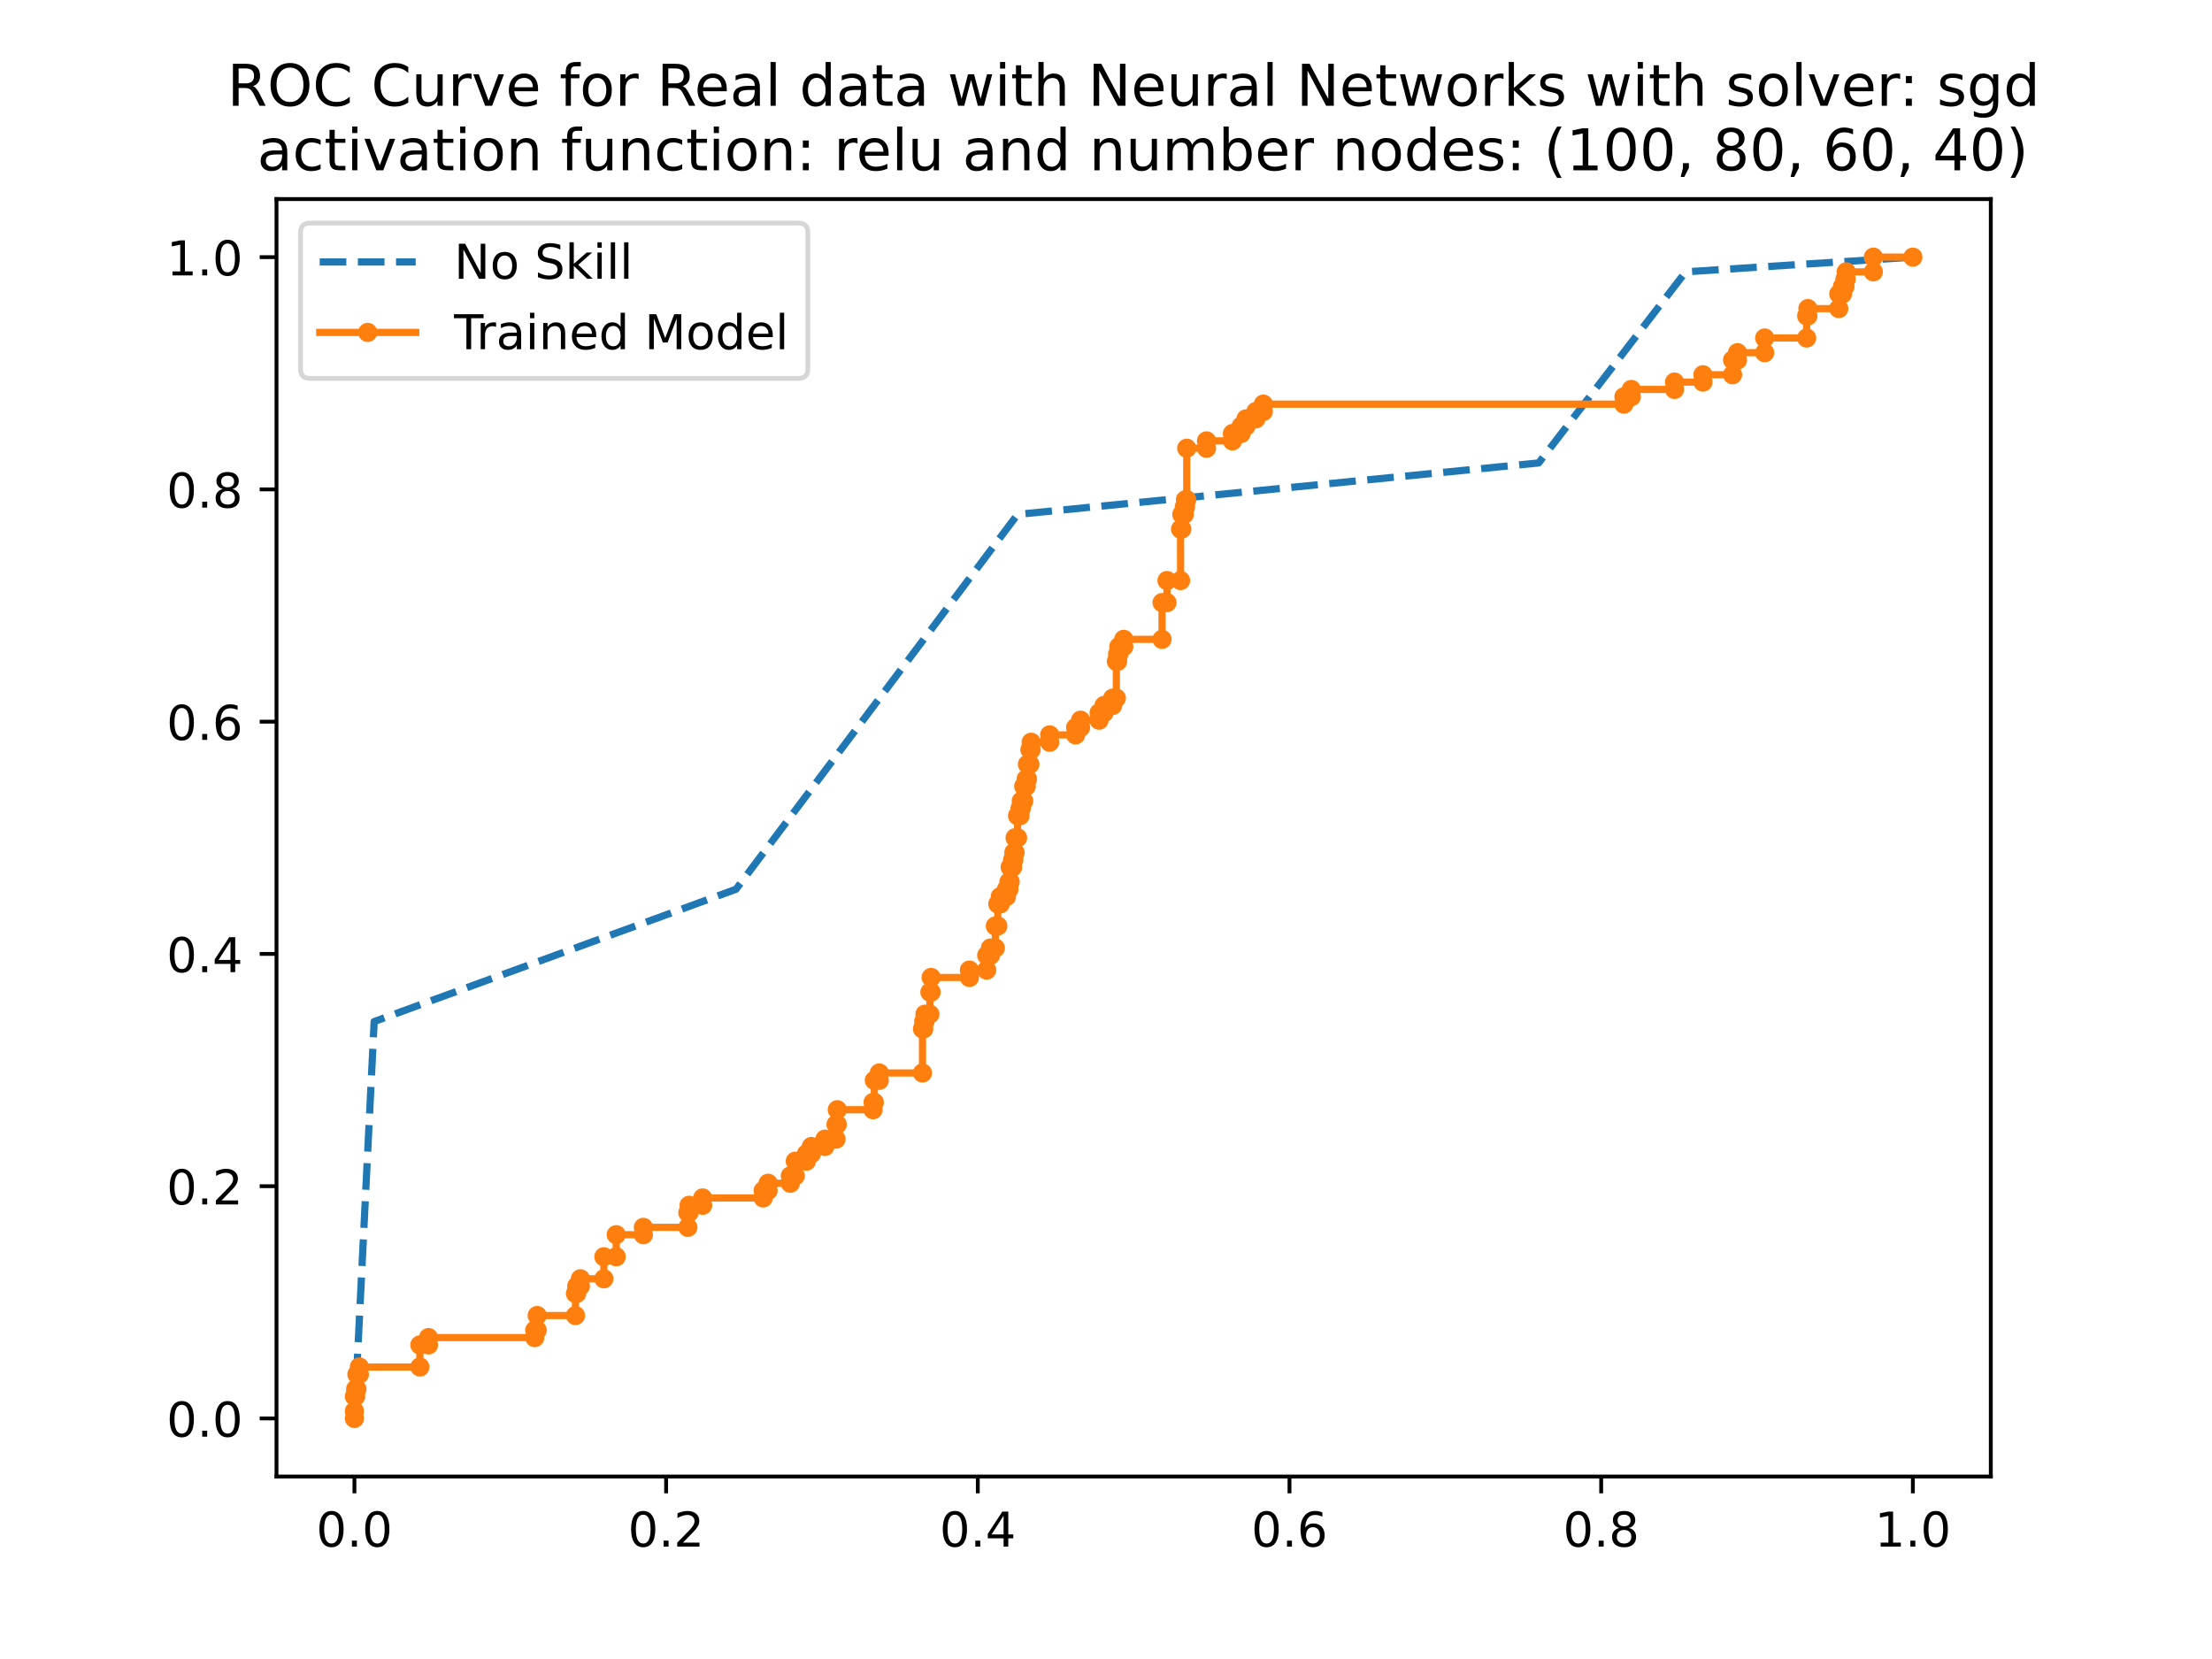 <?xml version="1.0" encoding="utf-8" standalone="no"?>
<!DOCTYPE svg PUBLIC "-//W3C//DTD SVG 1.1//EN"
  "http://www.w3.org/Graphics/SVG/1.1/DTD/svg11.dtd">
<!-- Created with matplotlib (https://matplotlib.org/) -->
<svg height="345.6pt" version="1.1" viewBox="0 0 460.8 345.6" width="460.8pt" xmlns="http://www.w3.org/2000/svg" xmlns:xlink="http://www.w3.org/1999/xlink">
 <defs>
  <style type="text/css">
*{stroke-linecap:butt;stroke-linejoin:round;}
  </style>
 </defs>
 <g id="figure_1">
  <g id="patch_1">
   <path d="M 0 345.6 
L 460.8 345.6 
L 460.8 0 
L 0 0 
z
" style="fill:#ffffff;"/>
  </g>
  <g id="axes_1">
   <g id="patch_2">
    <path d="M 57.6 307.584 
L 414.72 307.584 
L 414.72 41.472 
L 57.6 41.472 
z
" style="fill:#ffffff;"/>
   </g>
   <g id="matplotlib.axis_1">
    <g id="xtick_1">
     <g id="line2d_1">
      <defs>
       <path d="M 0 0 
L 0 3.5 
" id="mdf2c110f03" style="stroke:#000000;stroke-width:0.8;"/>
      </defs>
      <g>
       <use style="stroke:#000000;stroke-width:0.8;" x="73.833" xlink:href="#mdf2c110f03" y="307.584"/>
      </g>
     </g>
     <g id="text_1">
      <!-- 0.0 -->
      <defs>
       <path d="M 31.781 66.406 
Q 24.172 66.406 20.328 58.906 
Q 16.5 51.422 16.5 36.375 
Q 16.5 21.391 20.328 13.891 
Q 24.172 6.391 31.781 6.391 
Q 39.453 6.391 43.281 13.891 
Q 47.125 21.391 47.125 36.375 
Q 47.125 51.422 43.281 58.906 
Q 39.453 66.406 31.781 66.406 
z
M 31.781 74.219 
Q 44.047 74.219 50.516 64.516 
Q 56.984 54.828 56.984 36.375 
Q 56.984 17.969 50.516 8.266 
Q 44.047 -1.422 31.781 -1.422 
Q 19.531 -1.422 13.062 8.266 
Q 6.594 17.969 6.594 36.375 
Q 6.594 54.828 13.062 64.516 
Q 19.531 74.219 31.781 74.219 
z
" id="DejaVuSans-48"/>
       <path d="M 10.688 12.406 
L 21 12.406 
L 21 0 
L 10.688 0 
z
" id="DejaVuSans-46"/>
      </defs>
      <g transform="translate(65.881 322.182)scale(0.1 -0.1)">
       <use xlink:href="#DejaVuSans-48"/>
       <use x="63.623" xlink:href="#DejaVuSans-46"/>
       <use x="95.41" xlink:href="#DejaVuSans-48"/>
      </g>
     </g>
    </g>
    <g id="xtick_2">
     <g id="line2d_2">
      <g>
       <use style="stroke:#000000;stroke-width:0.8;" x="138.764" xlink:href="#mdf2c110f03" y="307.584"/>
      </g>
     </g>
     <g id="text_2">
      <!-- 0.2 -->
      <defs>
       <path d="M 19.188 8.297 
L 53.609 8.297 
L 53.609 0 
L 7.328 0 
L 7.328 8.297 
Q 12.938 14.109 22.625 23.891 
Q 32.328 33.688 34.812 36.531 
Q 39.547 41.844 41.422 45.531 
Q 43.312 49.219 43.312 52.781 
Q 43.312 58.594 39.234 62.25 
Q 35.156 65.922 28.609 65.922 
Q 23.969 65.922 18.812 64.312 
Q 13.672 62.703 7.812 59.422 
L 7.812 69.391 
Q 13.766 71.781 18.938 73 
Q 24.125 74.219 28.422 74.219 
Q 39.75 74.219 46.484 68.547 
Q 53.219 62.891 53.219 53.422 
Q 53.219 48.922 51.531 44.891 
Q 49.859 40.875 45.406 35.406 
Q 44.188 33.984 37.641 27.219 
Q 31.109 20.453 19.188 8.297 
z
" id="DejaVuSans-50"/>
      </defs>
      <g transform="translate(130.812 322.182)scale(0.1 -0.1)">
       <use xlink:href="#DejaVuSans-48"/>
       <use x="63.623" xlink:href="#DejaVuSans-46"/>
       <use x="95.41" xlink:href="#DejaVuSans-50"/>
      </g>
     </g>
    </g>
    <g id="xtick_3">
     <g id="line2d_3">
      <g>
       <use style="stroke:#000000;stroke-width:0.8;" x="203.695" xlink:href="#mdf2c110f03" y="307.584"/>
      </g>
     </g>
     <g id="text_3">
      <!-- 0.4 -->
      <defs>
       <path d="M 37.797 64.312 
L 12.891 25.391 
L 37.797 25.391 
z
M 35.203 72.906 
L 47.609 72.906 
L 47.609 25.391 
L 58.016 25.391 
L 58.016 17.188 
L 47.609 17.188 
L 47.609 0 
L 37.797 0 
L 37.797 17.188 
L 4.891 17.188 
L 4.891 26.703 
z
" id="DejaVuSans-52"/>
      </defs>
      <g transform="translate(195.743 322.182)scale(0.1 -0.1)">
       <use xlink:href="#DejaVuSans-48"/>
       <use x="63.623" xlink:href="#DejaVuSans-46"/>
       <use x="95.41" xlink:href="#DejaVuSans-52"/>
      </g>
     </g>
    </g>
    <g id="xtick_4">
     <g id="line2d_4">
      <g>
       <use style="stroke:#000000;stroke-width:0.8;" x="268.625" xlink:href="#mdf2c110f03" y="307.584"/>
      </g>
     </g>
     <g id="text_4">
      <!-- 0.6 -->
      <defs>
       <path d="M 33.016 40.375 
Q 26.375 40.375 22.484 35.828 
Q 18.609 31.297 18.609 23.391 
Q 18.609 15.531 22.484 10.953 
Q 26.375 6.391 33.016 6.391 
Q 39.656 6.391 43.531 10.953 
Q 47.406 15.531 47.406 23.391 
Q 47.406 31.297 43.531 35.828 
Q 39.656 40.375 33.016 40.375 
z
M 52.594 71.297 
L 52.594 62.312 
Q 48.875 64.062 45.094 64.984 
Q 41.312 65.922 37.594 65.922 
Q 27.828 65.922 22.672 59.328 
Q 17.531 52.734 16.797 39.406 
Q 19.672 43.656 24.016 45.922 
Q 28.375 48.188 33.594 48.188 
Q 44.578 48.188 50.953 41.516 
Q 57.328 34.859 57.328 23.391 
Q 57.328 12.156 50.688 5.359 
Q 44.047 -1.422 33.016 -1.422 
Q 20.359 -1.422 13.672 8.266 
Q 6.984 17.969 6.984 36.375 
Q 6.984 53.656 15.188 63.938 
Q 23.391 74.219 37.203 74.219 
Q 40.922 74.219 44.703 73.484 
Q 48.484 72.75 52.594 71.297 
z
" id="DejaVuSans-54"/>
      </defs>
      <g transform="translate(260.674 322.182)scale(0.1 -0.1)">
       <use xlink:href="#DejaVuSans-48"/>
       <use x="63.623" xlink:href="#DejaVuSans-46"/>
       <use x="95.41" xlink:href="#DejaVuSans-54"/>
      </g>
     </g>
    </g>
    <g id="xtick_5">
     <g id="line2d_5">
      <g>
       <use style="stroke:#000000;stroke-width:0.8;" x="333.556" xlink:href="#mdf2c110f03" y="307.584"/>
      </g>
     </g>
     <g id="text_5">
      <!-- 0.8 -->
      <defs>
       <path d="M 31.781 34.625 
Q 24.75 34.625 20.719 30.859 
Q 16.703 27.094 16.703 20.516 
Q 16.703 13.922 20.719 10.156 
Q 24.75 6.391 31.781 6.391 
Q 38.812 6.391 42.859 10.172 
Q 46.922 13.969 46.922 20.516 
Q 46.922 27.094 42.891 30.859 
Q 38.875 34.625 31.781 34.625 
z
M 21.922 38.812 
Q 15.578 40.375 12.031 44.719 
Q 8.5 49.078 8.5 55.328 
Q 8.5 64.062 14.719 69.141 
Q 20.953 74.219 31.781 74.219 
Q 42.672 74.219 48.875 69.141 
Q 55.078 64.062 55.078 55.328 
Q 55.078 49.078 51.531 44.719 
Q 48 40.375 41.703 38.812 
Q 48.828 37.156 52.797 32.312 
Q 56.781 27.484 56.781 20.516 
Q 56.781 9.906 50.312 4.234 
Q 43.844 -1.422 31.781 -1.422 
Q 19.734 -1.422 13.25 4.234 
Q 6.781 9.906 6.781 20.516 
Q 6.781 27.484 10.781 32.312 
Q 14.797 37.156 21.922 38.812 
z
M 18.312 54.391 
Q 18.312 48.734 21.844 45.562 
Q 25.391 42.391 31.781 42.391 
Q 38.141 42.391 41.719 45.562 
Q 45.312 48.734 45.312 54.391 
Q 45.312 60.062 41.719 63.234 
Q 38.141 66.406 31.781 66.406 
Q 25.391 66.406 21.844 63.234 
Q 18.312 60.062 18.312 54.391 
z
" id="DejaVuSans-56"/>
      </defs>
      <g transform="translate(325.605 322.182)scale(0.1 -0.1)">
       <use xlink:href="#DejaVuSans-48"/>
       <use x="63.623" xlink:href="#DejaVuSans-46"/>
       <use x="95.41" xlink:href="#DejaVuSans-56"/>
      </g>
     </g>
    </g>
    <g id="xtick_6">
     <g id="line2d_6">
      <g>
       <use style="stroke:#000000;stroke-width:0.8;" x="398.487" xlink:href="#mdf2c110f03" y="307.584"/>
      </g>
     </g>
     <g id="text_6">
      <!-- 1.0 -->
      <defs>
       <path d="M 12.406 8.297 
L 28.516 8.297 
L 28.516 63.922 
L 10.984 60.406 
L 10.984 69.391 
L 28.422 72.906 
L 38.281 72.906 
L 38.281 8.297 
L 54.391 8.297 
L 54.391 0 
L 12.406 0 
z
" id="DejaVuSans-49"/>
      </defs>
      <g transform="translate(390.536 322.182)scale(0.1 -0.1)">
       <use xlink:href="#DejaVuSans-49"/>
       <use x="63.623" xlink:href="#DejaVuSans-46"/>
       <use x="95.41" xlink:href="#DejaVuSans-48"/>
      </g>
     </g>
    </g>
   </g>
   <g id="matplotlib.axis_2">
    <g id="ytick_1">
     <g id="line2d_7">
      <defs>
       <path d="M 0 0 
L -3.5 0 
" id="mb4f57dc263" style="stroke:#000000;stroke-width:0.8;"/>
      </defs>
      <g>
       <use style="stroke:#000000;stroke-width:0.8;" x="57.6" xlink:href="#mb4f57dc263" y="295.488"/>
      </g>
     </g>
     <g id="text_7">
      <!-- 0.0 -->
      <g transform="translate(34.697 299.287)scale(0.1 -0.1)">
       <use xlink:href="#DejaVuSans-48"/>
       <use x="63.623" xlink:href="#DejaVuSans-46"/>
       <use x="95.41" xlink:href="#DejaVuSans-48"/>
      </g>
     </g>
    </g>
    <g id="ytick_2">
     <g id="line2d_8">
      <g>
       <use style="stroke:#000000;stroke-width:0.8;" x="57.6" xlink:href="#mb4f57dc263" y="247.104"/>
      </g>
     </g>
     <g id="text_8">
      <!-- 0.2 -->
      <g transform="translate(34.697 250.903)scale(0.1 -0.1)">
       <use xlink:href="#DejaVuSans-48"/>
       <use x="63.623" xlink:href="#DejaVuSans-46"/>
       <use x="95.41" xlink:href="#DejaVuSans-50"/>
      </g>
     </g>
    </g>
    <g id="ytick_3">
     <g id="line2d_9">
      <g>
       <use style="stroke:#000000;stroke-width:0.8;" x="57.6" xlink:href="#mb4f57dc263" y="198.72"/>
      </g>
     </g>
     <g id="text_9">
      <!-- 0.4 -->
      <g transform="translate(34.697 202.519)scale(0.1 -0.1)">
       <use xlink:href="#DejaVuSans-48"/>
       <use x="63.623" xlink:href="#DejaVuSans-46"/>
       <use x="95.41" xlink:href="#DejaVuSans-52"/>
      </g>
     </g>
    </g>
    <g id="ytick_4">
     <g id="line2d_10">
      <g>
       <use style="stroke:#000000;stroke-width:0.8;" x="57.6" xlink:href="#mb4f57dc263" y="150.336"/>
      </g>
     </g>
     <g id="text_10">
      <!-- 0.6 -->
      <g transform="translate(34.697 154.135)scale(0.1 -0.1)">
       <use xlink:href="#DejaVuSans-48"/>
       <use x="63.623" xlink:href="#DejaVuSans-46"/>
       <use x="95.41" xlink:href="#DejaVuSans-54"/>
      </g>
     </g>
    </g>
    <g id="ytick_5">
     <g id="line2d_11">
      <g>
       <use style="stroke:#000000;stroke-width:0.8;" x="57.6" xlink:href="#mb4f57dc263" y="101.952"/>
      </g>
     </g>
     <g id="text_11">
      <!-- 0.8 -->
      <g transform="translate(34.697 105.751)scale(0.1 -0.1)">
       <use xlink:href="#DejaVuSans-48"/>
       <use x="63.623" xlink:href="#DejaVuSans-46"/>
       <use x="95.41" xlink:href="#DejaVuSans-56"/>
      </g>
     </g>
    </g>
    <g id="ytick_6">
     <g id="line2d_12">
      <g>
       <use style="stroke:#000000;stroke-width:0.8;" x="57.6" xlink:href="#mb4f57dc263" y="53.568"/>
      </g>
     </g>
     <g id="text_12">
      <!-- 1.0 -->
      <g transform="translate(34.697 57.367)scale(0.1 -0.1)">
       <use xlink:href="#DejaVuSans-49"/>
       <use x="63.623" xlink:href="#DejaVuSans-46"/>
       <use x="95.41" xlink:href="#DejaVuSans-48"/>
      </g>
     </g>
    </g>
   </g>
   <g id="line2d_13">
    <path clip-path="url(#pa0eb77b7ee)" d="M 73.833 295.488 
L 77.949 212.806 
L 153.324 185.246 
L 211.978 107.158 
L 320.539 96.44 
L 351.153 56.63 
L 398.487 53.568 
" style="fill:none;stroke:#1f77b4;stroke-dasharray:5.55,2.4;stroke-dashoffset:0;stroke-width:1.5;"/>
   </g>
   <g id="line2d_14">
    <path clip-path="url(#pa0eb77b7ee)" d="M 73.833 295.488 
L 73.833 290.895 
L 74.09 290.895 
L 74.09 289.363 
L 74.347 289.363 
L 74.347 286.301 
L 74.862 286.301 
L 74.862 284.77 
L 87.467 284.77 
L 87.467 280.177 
L 89.268 280.177 
L 89.268 278.645 
L 111.392 278.645 
L 111.392 277.114 
L 111.906 277.114 
L 111.906 274.052 
L 119.881 274.052 
L 119.881 269.459 
L 120.138 269.459 
L 120.138 267.927 
L 120.91 267.927 
L 120.91 266.396 
L 125.798 266.396 
L 125.798 261.803 
L 128.371 261.803 
L 128.371 257.21 
L 134.03 257.21 
L 134.03 255.678 
L 143.291 255.678 
L 143.291 252.616 
L 143.549 252.616 
L 143.549 251.085 
L 146.378 251.085 
L 146.378 249.554 
L 158.984 249.554 
L 158.984 248.023 
L 160.013 248.023 
L 160.013 246.492 
L 164.643 246.492 
L 164.643 244.96 
L 165.672 244.96 
L 165.672 241.898 
L 167.988 241.898 
L 167.988 240.367 
L 169.017 240.367 
L 169.017 238.836 
L 171.847 238.836 
L 171.847 237.305 
L 174.162 237.305 
L 174.162 234.242 
L 174.419 234.242 
L 174.419 231.18 
L 181.879 231.18 
L 181.879 229.649 
L 182.137 229.649 
L 182.137 225.056 
L 183.166 225.056 
L 183.166 223.524 
L 192.17 223.524 
L 192.17 214.338 
L 192.427 214.338 
L 192.427 212.806 
L 192.684 212.806 
L 192.684 211.275 
L 193.713 211.275 
L 193.713 206.682 
L 193.97 206.682 
L 193.97 203.62 
L 201.945 203.62 
L 201.945 202.089 
L 205.547 202.089 
L 205.547 199.026 
L 206.319 199.026 
L 206.319 197.495 
L 207.348 197.495 
L 207.348 192.902 
L 207.862 192.902 
L 207.862 188.308 
L 208.377 188.308 
L 208.377 186.777 
L 209.663 186.777 
L 209.663 185.246 
L 210.177 185.246 
L 210.177 183.715 
L 210.435 183.715 
L 210.435 180.653 
L 210.949 180.653 
L 210.949 179.121 
L 211.206 179.121 
L 211.206 177.59 
L 211.464 177.59 
L 211.464 174.528 
L 211.978 174.528 
L 211.978 169.935 
L 212.493 169.935 
L 212.493 168.403 
L 212.75 168.403 
L 212.75 166.872 
L 213.264 166.872 
L 213.264 163.81 
L 213.779 163.81 
L 213.779 162.279 
L 214.036 162.279 
L 214.036 159.217 
L 214.551 159.217 
L 214.551 156.154 
L 214.808 156.154 
L 214.808 154.623 
L 218.667 154.623 
L 218.667 153.092 
L 224.069 153.092 
L 224.069 151.561 
L 225.098 151.561 
L 225.098 150.03 
L 228.957 150.03 
L 228.957 148.499 
L 229.986 148.499 
L 229.986 146.967 
L 231.787 146.967 
L 231.787 145.436 
L 232.558 145.436 
L 232.558 137.781 
L 232.816 137.781 
L 232.816 136.25 
L 233.073 136.25 
L 233.073 134.718 
L 234.102 134.718 
L 234.102 133.187 
L 242.077 133.187 
L 242.077 125.532 
L 243.106 125.532 
L 243.106 120.938 
L 245.936 120.938 
L 245.936 110.22 
L 246.193 110.22 
L 246.193 107.158 
L 246.707 107.158 
L 246.707 105.627 
L 246.965 105.627 
L 246.965 104.096 
L 247.222 104.096 
L 247.222 93.378 
L 251.338 93.378 
L 251.338 91.846 
L 256.74 91.846 
L 256.74 90.315 
L 258.541 90.315 
L 258.541 88.784 
L 259.57 88.784 
L 259.57 87.253 
L 261.628 87.253 
L 261.628 85.722 
L 263.172 85.722 
L 263.172 84.191 
L 338.29 84.191 
L 338.29 82.66 
L 339.833 82.66 
L 339.833 81.129 
L 348.837 81.129 
L 348.837 79.597 
L 354.754 79.597 
L 354.754 78.066 
L 360.928 78.066 
L 360.928 75.004 
L 361.957 75.004 
L 361.957 73.473 
L 367.617 73.473 
L 367.617 70.411 
L 376.363 70.411 
L 376.363 65.817 
L 376.621 65.817 
L 376.621 64.286 
L 383.052 64.286 
L 383.052 61.224 
L 383.824 61.224 
L 383.824 59.693 
L 384.338 59.693 
L 384.338 58.161 
L 384.596 58.161 
L 384.596 56.63 
L 390.255 56.63 
L 390.255 53.568 
L 398.487 53.568 
L 398.487 53.568 
" style="fill:none;stroke:#ff7f0e;stroke-linecap:square;stroke-width:1.5;"/>
    <defs>
     <path d="M 0 1.5 
C 0.398 1.5 0.779 1.342 1.061 1.061 
C 1.342 0.779 1.5 0.398 1.5 0 
C 1.5 -0.398 1.342 -0.779 1.061 -1.061 
C 0.779 -1.342 0.398 -1.5 0 -1.5 
C -0.398 -1.5 -0.779 -1.342 -1.061 -1.061 
C -1.342 -0.779 -1.5 -0.398 -1.5 0 
C -1.5 0.398 -1.342 0.779 -1.061 1.061 
C -0.779 1.342 -0.398 1.5 0 1.5 
z
" id="m7e5fb61369" style="stroke:#ff7f0e;"/>
    </defs>
    <g clip-path="url(#pa0eb77b7ee)">
     <use style="fill:#ff7f0e;stroke:#ff7f0e;" x="73.833" xlink:href="#m7e5fb61369" y="295.488"/>
     <use style="fill:#ff7f0e;stroke:#ff7f0e;" x="73.833" xlink:href="#m7e5fb61369" y="293.957"/>
     <use style="fill:#ff7f0e;stroke:#ff7f0e;" x="73.833" xlink:href="#m7e5fb61369" y="290.895"/>
     <use style="fill:#ff7f0e;stroke:#ff7f0e;" x="74.09" xlink:href="#m7e5fb61369" y="290.895"/>
     <use style="fill:#ff7f0e;stroke:#ff7f0e;" x="74.09" xlink:href="#m7e5fb61369" y="289.363"/>
     <use style="fill:#ff7f0e;stroke:#ff7f0e;" x="74.347" xlink:href="#m7e5fb61369" y="289.363"/>
     <use style="fill:#ff7f0e;stroke:#ff7f0e;" x="74.347" xlink:href="#m7e5fb61369" y="286.301"/>
     <use style="fill:#ff7f0e;stroke:#ff7f0e;" x="74.862" xlink:href="#m7e5fb61369" y="286.301"/>
     <use style="fill:#ff7f0e;stroke:#ff7f0e;" x="74.862" xlink:href="#m7e5fb61369" y="284.77"/>
     <use style="fill:#ff7f0e;stroke:#ff7f0e;" x="87.467" xlink:href="#m7e5fb61369" y="284.77"/>
     <use style="fill:#ff7f0e;stroke:#ff7f0e;" x="87.467" xlink:href="#m7e5fb61369" y="280.177"/>
     <use style="fill:#ff7f0e;stroke:#ff7f0e;" x="89.268" xlink:href="#m7e5fb61369" y="280.177"/>
     <use style="fill:#ff7f0e;stroke:#ff7f0e;" x="89.268" xlink:href="#m7e5fb61369" y="278.645"/>
     <use style="fill:#ff7f0e;stroke:#ff7f0e;" x="111.392" xlink:href="#m7e5fb61369" y="278.645"/>
     <use style="fill:#ff7f0e;stroke:#ff7f0e;" x="111.392" xlink:href="#m7e5fb61369" y="277.114"/>
     <use style="fill:#ff7f0e;stroke:#ff7f0e;" x="111.906" xlink:href="#m7e5fb61369" y="277.114"/>
     <use style="fill:#ff7f0e;stroke:#ff7f0e;" x="111.906" xlink:href="#m7e5fb61369" y="274.052"/>
     <use style="fill:#ff7f0e;stroke:#ff7f0e;" x="119.881" xlink:href="#m7e5fb61369" y="274.052"/>
     <use style="fill:#ff7f0e;stroke:#ff7f0e;" x="119.881" xlink:href="#m7e5fb61369" y="269.459"/>
     <use style="fill:#ff7f0e;stroke:#ff7f0e;" x="120.138" xlink:href="#m7e5fb61369" y="269.459"/>
     <use style="fill:#ff7f0e;stroke:#ff7f0e;" x="120.138" xlink:href="#m7e5fb61369" y="267.927"/>
     <use style="fill:#ff7f0e;stroke:#ff7f0e;" x="120.91" xlink:href="#m7e5fb61369" y="267.927"/>
     <use style="fill:#ff7f0e;stroke:#ff7f0e;" x="120.91" xlink:href="#m7e5fb61369" y="266.396"/>
     <use style="fill:#ff7f0e;stroke:#ff7f0e;" x="125.798" xlink:href="#m7e5fb61369" y="266.396"/>
     <use style="fill:#ff7f0e;stroke:#ff7f0e;" x="125.798" xlink:href="#m7e5fb61369" y="261.803"/>
     <use style="fill:#ff7f0e;stroke:#ff7f0e;" x="128.371" xlink:href="#m7e5fb61369" y="261.803"/>
     <use style="fill:#ff7f0e;stroke:#ff7f0e;" x="128.371" xlink:href="#m7e5fb61369" y="257.21"/>
     <use style="fill:#ff7f0e;stroke:#ff7f0e;" x="134.03" xlink:href="#m7e5fb61369" y="257.21"/>
     <use style="fill:#ff7f0e;stroke:#ff7f0e;" x="134.03" xlink:href="#m7e5fb61369" y="255.678"/>
     <use style="fill:#ff7f0e;stroke:#ff7f0e;" x="143.291" xlink:href="#m7e5fb61369" y="255.678"/>
     <use style="fill:#ff7f0e;stroke:#ff7f0e;" x="143.291" xlink:href="#m7e5fb61369" y="252.616"/>
     <use style="fill:#ff7f0e;stroke:#ff7f0e;" x="143.549" xlink:href="#m7e5fb61369" y="252.616"/>
     <use style="fill:#ff7f0e;stroke:#ff7f0e;" x="143.549" xlink:href="#m7e5fb61369" y="251.085"/>
     <use style="fill:#ff7f0e;stroke:#ff7f0e;" x="146.378" xlink:href="#m7e5fb61369" y="251.085"/>
     <use style="fill:#ff7f0e;stroke:#ff7f0e;" x="146.378" xlink:href="#m7e5fb61369" y="249.554"/>
     <use style="fill:#ff7f0e;stroke:#ff7f0e;" x="158.984" xlink:href="#m7e5fb61369" y="249.554"/>
     <use style="fill:#ff7f0e;stroke:#ff7f0e;" x="158.984" xlink:href="#m7e5fb61369" y="248.023"/>
     <use style="fill:#ff7f0e;stroke:#ff7f0e;" x="160.013" xlink:href="#m7e5fb61369" y="248.023"/>
     <use style="fill:#ff7f0e;stroke:#ff7f0e;" x="160.013" xlink:href="#m7e5fb61369" y="246.492"/>
     <use style="fill:#ff7f0e;stroke:#ff7f0e;" x="164.643" xlink:href="#m7e5fb61369" y="246.492"/>
     <use style="fill:#ff7f0e;stroke:#ff7f0e;" x="164.643" xlink:href="#m7e5fb61369" y="244.96"/>
     <use style="fill:#ff7f0e;stroke:#ff7f0e;" x="165.672" xlink:href="#m7e5fb61369" y="244.96"/>
     <use style="fill:#ff7f0e;stroke:#ff7f0e;" x="165.672" xlink:href="#m7e5fb61369" y="241.898"/>
     <use style="fill:#ff7f0e;stroke:#ff7f0e;" x="167.988" xlink:href="#m7e5fb61369" y="241.898"/>
     <use style="fill:#ff7f0e;stroke:#ff7f0e;" x="167.988" xlink:href="#m7e5fb61369" y="240.367"/>
     <use style="fill:#ff7f0e;stroke:#ff7f0e;" x="169.017" xlink:href="#m7e5fb61369" y="240.367"/>
     <use style="fill:#ff7f0e;stroke:#ff7f0e;" x="169.017" xlink:href="#m7e5fb61369" y="238.836"/>
     <use style="fill:#ff7f0e;stroke:#ff7f0e;" x="171.847" xlink:href="#m7e5fb61369" y="238.836"/>
     <use style="fill:#ff7f0e;stroke:#ff7f0e;" x="171.847" xlink:href="#m7e5fb61369" y="237.305"/>
     <use style="fill:#ff7f0e;stroke:#ff7f0e;" x="174.162" xlink:href="#m7e5fb61369" y="237.305"/>
     <use style="fill:#ff7f0e;stroke:#ff7f0e;" x="174.162" xlink:href="#m7e5fb61369" y="234.242"/>
     <use style="fill:#ff7f0e;stroke:#ff7f0e;" x="174.419" xlink:href="#m7e5fb61369" y="234.242"/>
     <use style="fill:#ff7f0e;stroke:#ff7f0e;" x="174.419" xlink:href="#m7e5fb61369" y="231.18"/>
     <use style="fill:#ff7f0e;stroke:#ff7f0e;" x="181.879" xlink:href="#m7e5fb61369" y="231.18"/>
     <use style="fill:#ff7f0e;stroke:#ff7f0e;" x="181.879" xlink:href="#m7e5fb61369" y="229.649"/>
     <use style="fill:#ff7f0e;stroke:#ff7f0e;" x="182.137" xlink:href="#m7e5fb61369" y="229.649"/>
     <use style="fill:#ff7f0e;stroke:#ff7f0e;" x="182.137" xlink:href="#m7e5fb61369" y="225.056"/>
     <use style="fill:#ff7f0e;stroke:#ff7f0e;" x="183.166" xlink:href="#m7e5fb61369" y="225.056"/>
     <use style="fill:#ff7f0e;stroke:#ff7f0e;" x="183.166" xlink:href="#m7e5fb61369" y="223.524"/>
     <use style="fill:#ff7f0e;stroke:#ff7f0e;" x="192.17" xlink:href="#m7e5fb61369" y="223.524"/>
     <use style="fill:#ff7f0e;stroke:#ff7f0e;" x="192.17" xlink:href="#m7e5fb61369" y="214.338"/>
     <use style="fill:#ff7f0e;stroke:#ff7f0e;" x="192.427" xlink:href="#m7e5fb61369" y="214.338"/>
     <use style="fill:#ff7f0e;stroke:#ff7f0e;" x="192.427" xlink:href="#m7e5fb61369" y="212.806"/>
     <use style="fill:#ff7f0e;stroke:#ff7f0e;" x="192.684" xlink:href="#m7e5fb61369" y="212.806"/>
     <use style="fill:#ff7f0e;stroke:#ff7f0e;" x="192.684" xlink:href="#m7e5fb61369" y="211.275"/>
     <use style="fill:#ff7f0e;stroke:#ff7f0e;" x="193.713" xlink:href="#m7e5fb61369" y="211.275"/>
     <use style="fill:#ff7f0e;stroke:#ff7f0e;" x="193.713" xlink:href="#m7e5fb61369" y="206.682"/>
     <use style="fill:#ff7f0e;stroke:#ff7f0e;" x="193.97" xlink:href="#m7e5fb61369" y="206.682"/>
     <use style="fill:#ff7f0e;stroke:#ff7f0e;" x="193.97" xlink:href="#m7e5fb61369" y="203.62"/>
     <use style="fill:#ff7f0e;stroke:#ff7f0e;" x="201.945" xlink:href="#m7e5fb61369" y="203.62"/>
     <use style="fill:#ff7f0e;stroke:#ff7f0e;" x="201.945" xlink:href="#m7e5fb61369" y="202.089"/>
     <use style="fill:#ff7f0e;stroke:#ff7f0e;" x="205.547" xlink:href="#m7e5fb61369" y="202.089"/>
     <use style="fill:#ff7f0e;stroke:#ff7f0e;" x="205.547" xlink:href="#m7e5fb61369" y="199.026"/>
     <use style="fill:#ff7f0e;stroke:#ff7f0e;" x="206.319" xlink:href="#m7e5fb61369" y="199.026"/>
     <use style="fill:#ff7f0e;stroke:#ff7f0e;" x="206.319" xlink:href="#m7e5fb61369" y="197.495"/>
     <use style="fill:#ff7f0e;stroke:#ff7f0e;" x="207.348" xlink:href="#m7e5fb61369" y="197.495"/>
     <use style="fill:#ff7f0e;stroke:#ff7f0e;" x="207.348" xlink:href="#m7e5fb61369" y="192.902"/>
     <use style="fill:#ff7f0e;stroke:#ff7f0e;" x="207.862" xlink:href="#m7e5fb61369" y="192.902"/>
     <use style="fill:#ff7f0e;stroke:#ff7f0e;" x="207.862" xlink:href="#m7e5fb61369" y="188.308"/>
     <use style="fill:#ff7f0e;stroke:#ff7f0e;" x="208.377" xlink:href="#m7e5fb61369" y="188.308"/>
     <use style="fill:#ff7f0e;stroke:#ff7f0e;" x="208.377" xlink:href="#m7e5fb61369" y="186.777"/>
     <use style="fill:#ff7f0e;stroke:#ff7f0e;" x="209.663" xlink:href="#m7e5fb61369" y="186.777"/>
     <use style="fill:#ff7f0e;stroke:#ff7f0e;" x="209.663" xlink:href="#m7e5fb61369" y="185.246"/>
     <use style="fill:#ff7f0e;stroke:#ff7f0e;" x="210.177" xlink:href="#m7e5fb61369" y="185.246"/>
     <use style="fill:#ff7f0e;stroke:#ff7f0e;" x="210.177" xlink:href="#m7e5fb61369" y="183.715"/>
     <use style="fill:#ff7f0e;stroke:#ff7f0e;" x="210.435" xlink:href="#m7e5fb61369" y="183.715"/>
     <use style="fill:#ff7f0e;stroke:#ff7f0e;" x="210.435" xlink:href="#m7e5fb61369" y="180.653"/>
     <use style="fill:#ff7f0e;stroke:#ff7f0e;" x="210.949" xlink:href="#m7e5fb61369" y="180.653"/>
     <use style="fill:#ff7f0e;stroke:#ff7f0e;" x="210.949" xlink:href="#m7e5fb61369" y="179.121"/>
     <use style="fill:#ff7f0e;stroke:#ff7f0e;" x="211.206" xlink:href="#m7e5fb61369" y="179.121"/>
     <use style="fill:#ff7f0e;stroke:#ff7f0e;" x="211.206" xlink:href="#m7e5fb61369" y="177.59"/>
     <use style="fill:#ff7f0e;stroke:#ff7f0e;" x="211.464" xlink:href="#m7e5fb61369" y="177.59"/>
     <use style="fill:#ff7f0e;stroke:#ff7f0e;" x="211.464" xlink:href="#m7e5fb61369" y="174.528"/>
     <use style="fill:#ff7f0e;stroke:#ff7f0e;" x="211.978" xlink:href="#m7e5fb61369" y="174.528"/>
     <use style="fill:#ff7f0e;stroke:#ff7f0e;" x="211.978" xlink:href="#m7e5fb61369" y="169.935"/>
     <use style="fill:#ff7f0e;stroke:#ff7f0e;" x="212.493" xlink:href="#m7e5fb61369" y="169.935"/>
     <use style="fill:#ff7f0e;stroke:#ff7f0e;" x="212.493" xlink:href="#m7e5fb61369" y="168.403"/>
     <use style="fill:#ff7f0e;stroke:#ff7f0e;" x="212.75" xlink:href="#m7e5fb61369" y="168.403"/>
     <use style="fill:#ff7f0e;stroke:#ff7f0e;" x="212.75" xlink:href="#m7e5fb61369" y="166.872"/>
     <use style="fill:#ff7f0e;stroke:#ff7f0e;" x="213.264" xlink:href="#m7e5fb61369" y="166.872"/>
     <use style="fill:#ff7f0e;stroke:#ff7f0e;" x="213.264" xlink:href="#m7e5fb61369" y="163.81"/>
     <use style="fill:#ff7f0e;stroke:#ff7f0e;" x="213.779" xlink:href="#m7e5fb61369" y="163.81"/>
     <use style="fill:#ff7f0e;stroke:#ff7f0e;" x="213.779" xlink:href="#m7e5fb61369" y="162.279"/>
     <use style="fill:#ff7f0e;stroke:#ff7f0e;" x="214.036" xlink:href="#m7e5fb61369" y="162.279"/>
     <use style="fill:#ff7f0e;stroke:#ff7f0e;" x="214.036" xlink:href="#m7e5fb61369" y="159.217"/>
     <use style="fill:#ff7f0e;stroke:#ff7f0e;" x="214.551" xlink:href="#m7e5fb61369" y="159.217"/>
     <use style="fill:#ff7f0e;stroke:#ff7f0e;" x="214.551" xlink:href="#m7e5fb61369" y="156.154"/>
     <use style="fill:#ff7f0e;stroke:#ff7f0e;" x="214.808" xlink:href="#m7e5fb61369" y="156.154"/>
     <use style="fill:#ff7f0e;stroke:#ff7f0e;" x="214.808" xlink:href="#m7e5fb61369" y="154.623"/>
     <use style="fill:#ff7f0e;stroke:#ff7f0e;" x="218.667" xlink:href="#m7e5fb61369" y="154.623"/>
     <use style="fill:#ff7f0e;stroke:#ff7f0e;" x="218.667" xlink:href="#m7e5fb61369" y="153.092"/>
     <use style="fill:#ff7f0e;stroke:#ff7f0e;" x="224.069" xlink:href="#m7e5fb61369" y="153.092"/>
     <use style="fill:#ff7f0e;stroke:#ff7f0e;" x="224.069" xlink:href="#m7e5fb61369" y="151.561"/>
     <use style="fill:#ff7f0e;stroke:#ff7f0e;" x="225.098" xlink:href="#m7e5fb61369" y="151.561"/>
     <use style="fill:#ff7f0e;stroke:#ff7f0e;" x="225.098" xlink:href="#m7e5fb61369" y="150.03"/>
     <use style="fill:#ff7f0e;stroke:#ff7f0e;" x="228.957" xlink:href="#m7e5fb61369" y="150.03"/>
     <use style="fill:#ff7f0e;stroke:#ff7f0e;" x="228.957" xlink:href="#m7e5fb61369" y="148.499"/>
     <use style="fill:#ff7f0e;stroke:#ff7f0e;" x="229.986" xlink:href="#m7e5fb61369" y="148.499"/>
     <use style="fill:#ff7f0e;stroke:#ff7f0e;" x="229.986" xlink:href="#m7e5fb61369" y="146.967"/>
     <use style="fill:#ff7f0e;stroke:#ff7f0e;" x="231.787" xlink:href="#m7e5fb61369" y="146.967"/>
     <use style="fill:#ff7f0e;stroke:#ff7f0e;" x="231.787" xlink:href="#m7e5fb61369" y="145.436"/>
     <use style="fill:#ff7f0e;stroke:#ff7f0e;" x="232.558" xlink:href="#m7e5fb61369" y="145.436"/>
     <use style="fill:#ff7f0e;stroke:#ff7f0e;" x="232.558" xlink:href="#m7e5fb61369" y="137.781"/>
     <use style="fill:#ff7f0e;stroke:#ff7f0e;" x="232.816" xlink:href="#m7e5fb61369" y="137.781"/>
     <use style="fill:#ff7f0e;stroke:#ff7f0e;" x="232.816" xlink:href="#m7e5fb61369" y="136.25"/>
     <use style="fill:#ff7f0e;stroke:#ff7f0e;" x="233.073" xlink:href="#m7e5fb61369" y="136.25"/>
     <use style="fill:#ff7f0e;stroke:#ff7f0e;" x="233.073" xlink:href="#m7e5fb61369" y="134.718"/>
     <use style="fill:#ff7f0e;stroke:#ff7f0e;" x="234.102" xlink:href="#m7e5fb61369" y="134.718"/>
     <use style="fill:#ff7f0e;stroke:#ff7f0e;" x="234.102" xlink:href="#m7e5fb61369" y="133.187"/>
     <use style="fill:#ff7f0e;stroke:#ff7f0e;" x="242.077" xlink:href="#m7e5fb61369" y="133.187"/>
     <use style="fill:#ff7f0e;stroke:#ff7f0e;" x="242.077" xlink:href="#m7e5fb61369" y="125.532"/>
     <use style="fill:#ff7f0e;stroke:#ff7f0e;" x="243.106" xlink:href="#m7e5fb61369" y="125.532"/>
     <use style="fill:#ff7f0e;stroke:#ff7f0e;" x="243.106" xlink:href="#m7e5fb61369" y="120.938"/>
     <use style="fill:#ff7f0e;stroke:#ff7f0e;" x="245.936" xlink:href="#m7e5fb61369" y="120.938"/>
     <use style="fill:#ff7f0e;stroke:#ff7f0e;" x="245.936" xlink:href="#m7e5fb61369" y="110.22"/>
     <use style="fill:#ff7f0e;stroke:#ff7f0e;" x="246.193" xlink:href="#m7e5fb61369" y="110.22"/>
     <use style="fill:#ff7f0e;stroke:#ff7f0e;" x="246.193" xlink:href="#m7e5fb61369" y="107.158"/>
     <use style="fill:#ff7f0e;stroke:#ff7f0e;" x="246.707" xlink:href="#m7e5fb61369" y="107.158"/>
     <use style="fill:#ff7f0e;stroke:#ff7f0e;" x="246.707" xlink:href="#m7e5fb61369" y="105.627"/>
     <use style="fill:#ff7f0e;stroke:#ff7f0e;" x="246.965" xlink:href="#m7e5fb61369" y="105.627"/>
     <use style="fill:#ff7f0e;stroke:#ff7f0e;" x="246.965" xlink:href="#m7e5fb61369" y="104.096"/>
     <use style="fill:#ff7f0e;stroke:#ff7f0e;" x="247.222" xlink:href="#m7e5fb61369" y="104.096"/>
     <use style="fill:#ff7f0e;stroke:#ff7f0e;" x="247.222" xlink:href="#m7e5fb61369" y="93.378"/>
     <use style="fill:#ff7f0e;stroke:#ff7f0e;" x="251.338" xlink:href="#m7e5fb61369" y="93.378"/>
     <use style="fill:#ff7f0e;stroke:#ff7f0e;" x="251.338" xlink:href="#m7e5fb61369" y="91.846"/>
     <use style="fill:#ff7f0e;stroke:#ff7f0e;" x="256.74" xlink:href="#m7e5fb61369" y="91.846"/>
     <use style="fill:#ff7f0e;stroke:#ff7f0e;" x="256.74" xlink:href="#m7e5fb61369" y="90.315"/>
     <use style="fill:#ff7f0e;stroke:#ff7f0e;" x="258.541" xlink:href="#m7e5fb61369" y="90.315"/>
     <use style="fill:#ff7f0e;stroke:#ff7f0e;" x="258.541" xlink:href="#m7e5fb61369" y="88.784"/>
     <use style="fill:#ff7f0e;stroke:#ff7f0e;" x="259.57" xlink:href="#m7e5fb61369" y="88.784"/>
     <use style="fill:#ff7f0e;stroke:#ff7f0e;" x="259.57" xlink:href="#m7e5fb61369" y="87.253"/>
     <use style="fill:#ff7f0e;stroke:#ff7f0e;" x="261.628" xlink:href="#m7e5fb61369" y="87.253"/>
     <use style="fill:#ff7f0e;stroke:#ff7f0e;" x="261.628" xlink:href="#m7e5fb61369" y="85.722"/>
     <use style="fill:#ff7f0e;stroke:#ff7f0e;" x="263.172" xlink:href="#m7e5fb61369" y="85.722"/>
     <use style="fill:#ff7f0e;stroke:#ff7f0e;" x="263.172" xlink:href="#m7e5fb61369" y="84.191"/>
     <use style="fill:#ff7f0e;stroke:#ff7f0e;" x="338.29" xlink:href="#m7e5fb61369" y="84.191"/>
     <use style="fill:#ff7f0e;stroke:#ff7f0e;" x="338.29" xlink:href="#m7e5fb61369" y="82.66"/>
     <use style="fill:#ff7f0e;stroke:#ff7f0e;" x="339.833" xlink:href="#m7e5fb61369" y="82.66"/>
     <use style="fill:#ff7f0e;stroke:#ff7f0e;" x="339.833" xlink:href="#m7e5fb61369" y="81.129"/>
     <use style="fill:#ff7f0e;stroke:#ff7f0e;" x="348.837" xlink:href="#m7e5fb61369" y="81.129"/>
     <use style="fill:#ff7f0e;stroke:#ff7f0e;" x="348.837" xlink:href="#m7e5fb61369" y="79.597"/>
     <use style="fill:#ff7f0e;stroke:#ff7f0e;" x="354.754" xlink:href="#m7e5fb61369" y="79.597"/>
     <use style="fill:#ff7f0e;stroke:#ff7f0e;" x="354.754" xlink:href="#m7e5fb61369" y="78.066"/>
     <use style="fill:#ff7f0e;stroke:#ff7f0e;" x="360.928" xlink:href="#m7e5fb61369" y="78.066"/>
     <use style="fill:#ff7f0e;stroke:#ff7f0e;" x="360.928" xlink:href="#m7e5fb61369" y="75.004"/>
     <use style="fill:#ff7f0e;stroke:#ff7f0e;" x="361.957" xlink:href="#m7e5fb61369" y="75.004"/>
     <use style="fill:#ff7f0e;stroke:#ff7f0e;" x="361.957" xlink:href="#m7e5fb61369" y="73.473"/>
     <use style="fill:#ff7f0e;stroke:#ff7f0e;" x="367.617" xlink:href="#m7e5fb61369" y="73.473"/>
     <use style="fill:#ff7f0e;stroke:#ff7f0e;" x="367.617" xlink:href="#m7e5fb61369" y="70.411"/>
     <use style="fill:#ff7f0e;stroke:#ff7f0e;" x="376.363" xlink:href="#m7e5fb61369" y="70.411"/>
     <use style="fill:#ff7f0e;stroke:#ff7f0e;" x="376.363" xlink:href="#m7e5fb61369" y="65.817"/>
     <use style="fill:#ff7f0e;stroke:#ff7f0e;" x="376.621" xlink:href="#m7e5fb61369" y="65.817"/>
     <use style="fill:#ff7f0e;stroke:#ff7f0e;" x="376.621" xlink:href="#m7e5fb61369" y="64.286"/>
     <use style="fill:#ff7f0e;stroke:#ff7f0e;" x="383.052" xlink:href="#m7e5fb61369" y="64.286"/>
     <use style="fill:#ff7f0e;stroke:#ff7f0e;" x="383.052" xlink:href="#m7e5fb61369" y="61.224"/>
     <use style="fill:#ff7f0e;stroke:#ff7f0e;" x="383.824" xlink:href="#m7e5fb61369" y="61.224"/>
     <use style="fill:#ff7f0e;stroke:#ff7f0e;" x="383.824" xlink:href="#m7e5fb61369" y="59.693"/>
     <use style="fill:#ff7f0e;stroke:#ff7f0e;" x="384.338" xlink:href="#m7e5fb61369" y="59.693"/>
     <use style="fill:#ff7f0e;stroke:#ff7f0e;" x="384.338" xlink:href="#m7e5fb61369" y="58.161"/>
     <use style="fill:#ff7f0e;stroke:#ff7f0e;" x="384.596" xlink:href="#m7e5fb61369" y="58.161"/>
     <use style="fill:#ff7f0e;stroke:#ff7f0e;" x="384.596" xlink:href="#m7e5fb61369" y="56.63"/>
     <use style="fill:#ff7f0e;stroke:#ff7f0e;" x="390.255" xlink:href="#m7e5fb61369" y="56.63"/>
     <use style="fill:#ff7f0e;stroke:#ff7f0e;" x="390.255" xlink:href="#m7e5fb61369" y="53.568"/>
     <use style="fill:#ff7f0e;stroke:#ff7f0e;" x="398.487" xlink:href="#m7e5fb61369" y="53.568"/>
    </g>
   </g>
   <g id="patch_3">
    <path d="M 57.6 307.584 
L 57.6 41.472 
" style="fill:none;stroke:#000000;stroke-linecap:square;stroke-linejoin:miter;stroke-width:0.8;"/>
   </g>
   <g id="patch_4">
    <path d="M 414.72 307.584 
L 414.72 41.472 
" style="fill:none;stroke:#000000;stroke-linecap:square;stroke-linejoin:miter;stroke-width:0.8;"/>
   </g>
   <g id="patch_5">
    <path d="M 57.6 307.584 
L 414.72 307.584 
" style="fill:none;stroke:#000000;stroke-linecap:square;stroke-linejoin:miter;stroke-width:0.8;"/>
   </g>
   <g id="patch_6">
    <path d="M 57.6 41.472 
L 414.72 41.472 
" style="fill:none;stroke:#000000;stroke-linecap:square;stroke-linejoin:miter;stroke-width:0.8;"/>
   </g>
   <g id="text_13">
    <!-- ROC Curve for Real data with Neural Networks with solver: sgd -->
    <defs>
     <path d="M 44.391 34.188 
Q 47.562 33.109 50.562 29.594 
Q 53.562 26.078 56.594 19.922 
L 66.609 0 
L 56 0 
L 46.688 18.703 
Q 43.062 26.031 39.672 28.422 
Q 36.281 30.812 30.422 30.812 
L 19.672 30.812 
L 19.672 0 
L 9.812 0 
L 9.812 72.906 
L 32.078 72.906 
Q 44.578 72.906 50.734 67.672 
Q 56.891 62.453 56.891 51.906 
Q 56.891 45.016 53.688 40.469 
Q 50.484 35.938 44.391 34.188 
z
M 19.672 64.797 
L 19.672 38.922 
L 32.078 38.922 
Q 39.203 38.922 42.844 42.219 
Q 46.484 45.516 46.484 51.906 
Q 46.484 58.297 42.844 61.547 
Q 39.203 64.797 32.078 64.797 
z
" id="DejaVuSans-82"/>
     <path d="M 39.406 66.219 
Q 28.656 66.219 22.328 58.203 
Q 16.016 50.203 16.016 36.375 
Q 16.016 22.609 22.328 14.594 
Q 28.656 6.594 39.406 6.594 
Q 50.141 6.594 56.422 14.594 
Q 62.703 22.609 62.703 36.375 
Q 62.703 50.203 56.422 58.203 
Q 50.141 66.219 39.406 66.219 
z
M 39.406 74.219 
Q 54.734 74.219 63.906 63.938 
Q 73.094 53.656 73.094 36.375 
Q 73.094 19.141 63.906 8.859 
Q 54.734 -1.422 39.406 -1.422 
Q 24.031 -1.422 14.812 8.828 
Q 5.609 19.094 5.609 36.375 
Q 5.609 53.656 14.812 63.938 
Q 24.031 74.219 39.406 74.219 
z
" id="DejaVuSans-79"/>
     <path d="M 64.406 67.281 
L 64.406 56.891 
Q 59.422 61.531 53.781 63.812 
Q 48.141 66.109 41.797 66.109 
Q 29.297 66.109 22.656 58.469 
Q 16.016 50.828 16.016 36.375 
Q 16.016 21.969 22.656 14.328 
Q 29.297 6.688 41.797 6.688 
Q 48.141 6.688 53.781 8.984 
Q 59.422 11.281 64.406 15.922 
L 64.406 5.609 
Q 59.234 2.094 53.438 0.328 
Q 47.656 -1.422 41.219 -1.422 
Q 24.656 -1.422 15.125 8.703 
Q 5.609 18.844 5.609 36.375 
Q 5.609 53.953 15.125 64.078 
Q 24.656 74.219 41.219 74.219 
Q 47.75 74.219 53.531 72.484 
Q 59.328 70.75 64.406 67.281 
z
" id="DejaVuSans-67"/>
     <path id="DejaVuSans-32"/>
     <path d="M 8.5 21.578 
L 8.5 54.688 
L 17.484 54.688 
L 17.484 21.922 
Q 17.484 14.156 20.5 10.266 
Q 23.531 6.391 29.594 6.391 
Q 36.859 6.391 41.078 11.031 
Q 45.312 15.672 45.312 23.688 
L 45.312 54.688 
L 54.297 54.688 
L 54.297 0 
L 45.312 0 
L 45.312 8.406 
Q 42.047 3.422 37.719 1 
Q 33.406 -1.422 27.688 -1.422 
Q 18.266 -1.422 13.375 4.438 
Q 8.5 10.297 8.5 21.578 
z
M 31.109 56 
z
" id="DejaVuSans-117"/>
     <path d="M 41.109 46.297 
Q 39.594 47.172 37.812 47.578 
Q 36.031 48 33.891 48 
Q 26.266 48 22.188 43.047 
Q 18.109 38.094 18.109 28.812 
L 18.109 0 
L 9.078 0 
L 9.078 54.688 
L 18.109 54.688 
L 18.109 46.188 
Q 20.953 51.172 25.484 53.578 
Q 30.031 56 36.531 56 
Q 37.453 56 38.578 55.875 
Q 39.703 55.766 41.062 55.516 
z
" id="DejaVuSans-114"/>
     <path d="M 2.984 54.688 
L 12.5 54.688 
L 29.594 8.797 
L 46.688 54.688 
L 56.203 54.688 
L 35.688 0 
L 23.484 0 
z
" id="DejaVuSans-118"/>
     <path d="M 56.203 29.594 
L 56.203 25.203 
L 14.891 25.203 
Q 15.484 15.922 20.484 11.062 
Q 25.484 6.203 34.422 6.203 
Q 39.594 6.203 44.453 7.469 
Q 49.312 8.734 54.109 11.281 
L 54.109 2.781 
Q 49.266 0.734 44.188 -0.344 
Q 39.109 -1.422 33.891 -1.422 
Q 20.797 -1.422 13.156 6.188 
Q 5.516 13.812 5.516 26.812 
Q 5.516 40.234 12.766 48.109 
Q 20.016 56 32.328 56 
Q 43.359 56 49.781 48.891 
Q 56.203 41.797 56.203 29.594 
z
M 47.219 32.234 
Q 47.125 39.594 43.094 43.984 
Q 39.062 48.391 32.422 48.391 
Q 24.906 48.391 20.391 44.141 
Q 15.875 39.891 15.188 32.172 
z
" id="DejaVuSans-101"/>
     <path d="M 37.109 75.984 
L 37.109 68.5 
L 28.516 68.5 
Q 23.688 68.5 21.797 66.547 
Q 19.922 64.594 19.922 59.516 
L 19.922 54.688 
L 34.719 54.688 
L 34.719 47.703 
L 19.922 47.703 
L 19.922 0 
L 10.891 0 
L 10.891 47.703 
L 2.297 47.703 
L 2.297 54.688 
L 10.891 54.688 
L 10.891 58.5 
Q 10.891 67.625 15.141 71.797 
Q 19.391 75.984 28.609 75.984 
z
" id="DejaVuSans-102"/>
     <path d="M 30.609 48.391 
Q 23.391 48.391 19.188 42.75 
Q 14.984 37.109 14.984 27.297 
Q 14.984 17.484 19.156 11.844 
Q 23.344 6.203 30.609 6.203 
Q 37.797 6.203 41.984 11.859 
Q 46.188 17.531 46.188 27.297 
Q 46.188 37.016 41.984 42.703 
Q 37.797 48.391 30.609 48.391 
z
M 30.609 56 
Q 42.328 56 49.016 48.375 
Q 55.719 40.766 55.719 27.297 
Q 55.719 13.875 49.016 6.219 
Q 42.328 -1.422 30.609 -1.422 
Q 18.844 -1.422 12.172 6.219 
Q 5.516 13.875 5.516 27.297 
Q 5.516 40.766 12.172 48.375 
Q 18.844 56 30.609 56 
z
" id="DejaVuSans-111"/>
     <path d="M 34.281 27.484 
Q 23.391 27.484 19.188 25 
Q 14.984 22.516 14.984 16.5 
Q 14.984 11.719 18.141 8.906 
Q 21.297 6.109 26.703 6.109 
Q 34.188 6.109 38.703 11.406 
Q 43.219 16.703 43.219 25.484 
L 43.219 27.484 
z
M 52.203 31.203 
L 52.203 0 
L 43.219 0 
L 43.219 8.297 
Q 40.141 3.328 35.547 0.953 
Q 30.953 -1.422 24.312 -1.422 
Q 15.922 -1.422 10.953 3.297 
Q 6 8.016 6 15.922 
Q 6 25.141 12.172 29.828 
Q 18.359 34.516 30.609 34.516 
L 43.219 34.516 
L 43.219 35.406 
Q 43.219 41.609 39.141 45 
Q 35.062 48.391 27.688 48.391 
Q 23 48.391 18.547 47.266 
Q 14.109 46.141 10.016 43.891 
L 10.016 52.203 
Q 14.938 54.109 19.578 55.047 
Q 24.219 56 28.609 56 
Q 40.484 56 46.344 49.844 
Q 52.203 43.703 52.203 31.203 
z
" id="DejaVuSans-97"/>
     <path d="M 9.422 75.984 
L 18.406 75.984 
L 18.406 0 
L 9.422 0 
z
" id="DejaVuSans-108"/>
     <path d="M 45.406 46.391 
L 45.406 75.984 
L 54.391 75.984 
L 54.391 0 
L 45.406 0 
L 45.406 8.203 
Q 42.578 3.328 38.25 0.953 
Q 33.938 -1.422 27.875 -1.422 
Q 17.969 -1.422 11.734 6.484 
Q 5.516 14.406 5.516 27.297 
Q 5.516 40.188 11.734 48.094 
Q 17.969 56 27.875 56 
Q 33.938 56 38.25 53.625 
Q 42.578 51.266 45.406 46.391 
z
M 14.797 27.297 
Q 14.797 17.391 18.875 11.75 
Q 22.953 6.109 30.078 6.109 
Q 37.203 6.109 41.297 11.75 
Q 45.406 17.391 45.406 27.297 
Q 45.406 37.203 41.297 42.844 
Q 37.203 48.484 30.078 48.484 
Q 22.953 48.484 18.875 42.844 
Q 14.797 37.203 14.797 27.297 
z
" id="DejaVuSans-100"/>
     <path d="M 18.312 70.219 
L 18.312 54.688 
L 36.812 54.688 
L 36.812 47.703 
L 18.312 47.703 
L 18.312 18.016 
Q 18.312 11.328 20.141 9.422 
Q 21.969 7.516 27.594 7.516 
L 36.812 7.516 
L 36.812 0 
L 27.594 0 
Q 17.188 0 13.234 3.875 
Q 9.281 7.766 9.281 18.016 
L 9.281 47.703 
L 2.688 47.703 
L 2.688 54.688 
L 9.281 54.688 
L 9.281 70.219 
z
" id="DejaVuSans-116"/>
     <path d="M 4.203 54.688 
L 13.188 54.688 
L 24.422 12.016 
L 35.594 54.688 
L 46.188 54.688 
L 57.422 12.016 
L 68.609 54.688 
L 77.594 54.688 
L 63.281 0 
L 52.688 0 
L 40.922 44.828 
L 29.109 0 
L 18.5 0 
z
" id="DejaVuSans-119"/>
     <path d="M 9.422 54.688 
L 18.406 54.688 
L 18.406 0 
L 9.422 0 
z
M 9.422 75.984 
L 18.406 75.984 
L 18.406 64.594 
L 9.422 64.594 
z
" id="DejaVuSans-105"/>
     <path d="M 54.891 33.016 
L 54.891 0 
L 45.906 0 
L 45.906 32.719 
Q 45.906 40.484 42.875 44.328 
Q 39.844 48.188 33.797 48.188 
Q 26.516 48.188 22.312 43.547 
Q 18.109 38.922 18.109 30.906 
L 18.109 0 
L 9.078 0 
L 9.078 75.984 
L 18.109 75.984 
L 18.109 46.188 
Q 21.344 51.125 25.703 53.562 
Q 30.078 56 35.797 56 
Q 45.219 56 50.047 50.172 
Q 54.891 44.344 54.891 33.016 
z
" id="DejaVuSans-104"/>
     <path d="M 9.812 72.906 
L 23.094 72.906 
L 55.422 11.922 
L 55.422 72.906 
L 64.984 72.906 
L 64.984 0 
L 51.703 0 
L 19.391 60.984 
L 19.391 0 
L 9.812 0 
z
" id="DejaVuSans-78"/>
     <path d="M 9.078 75.984 
L 18.109 75.984 
L 18.109 31.109 
L 44.922 54.688 
L 56.391 54.688 
L 27.391 29.109 
L 57.625 0 
L 45.906 0 
L 18.109 26.703 
L 18.109 0 
L 9.078 0 
z
" id="DejaVuSans-107"/>
     <path d="M 44.281 53.078 
L 44.281 44.578 
Q 40.484 46.531 36.375 47.5 
Q 32.281 48.484 27.875 48.484 
Q 21.188 48.484 17.844 46.438 
Q 14.5 44.391 14.5 40.281 
Q 14.5 37.156 16.891 35.375 
Q 19.281 33.594 26.516 31.984 
L 29.594 31.297 
Q 39.156 29.25 43.188 25.516 
Q 47.219 21.781 47.219 15.094 
Q 47.219 7.469 41.188 3.016 
Q 35.156 -1.422 24.609 -1.422 
Q 20.219 -1.422 15.453 -0.562 
Q 10.688 0.297 5.422 2 
L 5.422 11.281 
Q 10.406 8.688 15.234 7.391 
Q 20.062 6.109 24.812 6.109 
Q 31.156 6.109 34.562 8.281 
Q 37.984 10.453 37.984 14.406 
Q 37.984 18.062 35.516 20.016 
Q 33.062 21.969 24.703 23.781 
L 21.578 24.516 
Q 13.234 26.266 9.516 29.906 
Q 5.812 33.547 5.812 39.891 
Q 5.812 47.609 11.281 51.797 
Q 16.75 56 26.812 56 
Q 31.781 56 36.172 55.266 
Q 40.578 54.547 44.281 53.078 
z
" id="DejaVuSans-115"/>
     <path d="M 11.719 12.406 
L 22.016 12.406 
L 22.016 0 
L 11.719 0 
z
M 11.719 51.703 
L 22.016 51.703 
L 22.016 39.312 
L 11.719 39.312 
z
" id="DejaVuSans-58"/>
     <path d="M 45.406 27.984 
Q 45.406 37.75 41.375 43.109 
Q 37.359 48.484 30.078 48.484 
Q 22.859 48.484 18.828 43.109 
Q 14.797 37.75 14.797 27.984 
Q 14.797 18.266 18.828 12.891 
Q 22.859 7.516 30.078 7.516 
Q 37.359 7.516 41.375 12.891 
Q 45.406 18.266 45.406 27.984 
z
M 54.391 6.781 
Q 54.391 -7.172 48.188 -13.984 
Q 42 -20.797 29.203 -20.797 
Q 24.469 -20.797 20.266 -20.094 
Q 16.062 -19.391 12.109 -17.922 
L 12.109 -9.188 
Q 16.062 -11.328 19.922 -12.344 
Q 23.781 -13.375 27.781 -13.375 
Q 36.625 -13.375 41.016 -8.766 
Q 45.406 -4.156 45.406 5.172 
L 45.406 9.625 
Q 42.625 4.781 38.281 2.391 
Q 33.938 0 27.875 0 
Q 17.828 0 11.672 7.656 
Q 5.516 15.328 5.516 27.984 
Q 5.516 40.672 11.672 48.328 
Q 17.828 56 27.875 56 
Q 33.938 56 38.281 53.609 
Q 42.625 51.219 45.406 46.391 
L 45.406 54.688 
L 54.391 54.688 
z
" id="DejaVuSans-103"/>
    </defs>
    <g transform="translate(47.347 22.035)scale(0.12 -0.12)">
     <use xlink:href="#DejaVuSans-82"/>
     <use x="69.482" xlink:href="#DejaVuSans-79"/>
     <use x="148.193" xlink:href="#DejaVuSans-67"/>
     <use x="218.018" xlink:href="#DejaVuSans-32"/>
     <use x="249.805" xlink:href="#DejaVuSans-67"/>
     <use x="319.629" xlink:href="#DejaVuSans-117"/>
     <use x="383.008" xlink:href="#DejaVuSans-114"/>
     <use x="424.121" xlink:href="#DejaVuSans-118"/>
     <use x="483.301" xlink:href="#DejaVuSans-101"/>
     <use x="544.824" xlink:href="#DejaVuSans-32"/>
     <use x="576.611" xlink:href="#DejaVuSans-102"/>
     <use x="611.816" xlink:href="#DejaVuSans-111"/>
     <use x="672.998" xlink:href="#DejaVuSans-114"/>
     <use x="714.111" xlink:href="#DejaVuSans-32"/>
     <use x="745.898" xlink:href="#DejaVuSans-82"/>
     <use x="810.881" xlink:href="#DejaVuSans-101"/>
     <use x="872.404" xlink:href="#DejaVuSans-97"/>
     <use x="933.684" xlink:href="#DejaVuSans-108"/>
     <use x="961.467" xlink:href="#DejaVuSans-32"/>
     <use x="993.254" xlink:href="#DejaVuSans-100"/>
     <use x="1056.73" xlink:href="#DejaVuSans-97"/>
     <use x="1118.01" xlink:href="#DejaVuSans-116"/>
     <use x="1157.219" xlink:href="#DejaVuSans-97"/>
     <use x="1218.498" xlink:href="#DejaVuSans-32"/>
     <use x="1250.285" xlink:href="#DejaVuSans-119"/>
     <use x="1332.072" xlink:href="#DejaVuSans-105"/>
     <use x="1359.855" xlink:href="#DejaVuSans-116"/>
     <use x="1399.064" xlink:href="#DejaVuSans-104"/>
     <use x="1462.443" xlink:href="#DejaVuSans-32"/>
     <use x="1494.23" xlink:href="#DejaVuSans-78"/>
     <use x="1569.035" xlink:href="#DejaVuSans-101"/>
     <use x="1630.559" xlink:href="#DejaVuSans-117"/>
     <use x="1693.938" xlink:href="#DejaVuSans-114"/>
     <use x="1735.051" xlink:href="#DejaVuSans-97"/>
     <use x="1796.33" xlink:href="#DejaVuSans-108"/>
     <use x="1824.113" xlink:href="#DejaVuSans-32"/>
     <use x="1855.9" xlink:href="#DejaVuSans-78"/>
     <use x="1930.705" xlink:href="#DejaVuSans-101"/>
     <use x="1992.229" xlink:href="#DejaVuSans-116"/>
     <use x="2031.438" xlink:href="#DejaVuSans-119"/>
     <use x="2113.225" xlink:href="#DejaVuSans-111"/>
     <use x="2174.406" xlink:href="#DejaVuSans-114"/>
     <use x="2215.52" xlink:href="#DejaVuSans-107"/>
     <use x="2273.43" xlink:href="#DejaVuSans-115"/>
     <use x="2325.529" xlink:href="#DejaVuSans-32"/>
     <use x="2357.316" xlink:href="#DejaVuSans-119"/>
     <use x="2439.104" xlink:href="#DejaVuSans-105"/>
     <use x="2466.887" xlink:href="#DejaVuSans-116"/>
     <use x="2506.096" xlink:href="#DejaVuSans-104"/>
     <use x="2569.475" xlink:href="#DejaVuSans-32"/>
     <use x="2601.262" xlink:href="#DejaVuSans-115"/>
     <use x="2653.361" xlink:href="#DejaVuSans-111"/>
     <use x="2714.543" xlink:href="#DejaVuSans-108"/>
     <use x="2742.326" xlink:href="#DejaVuSans-118"/>
     <use x="2801.506" xlink:href="#DejaVuSans-101"/>
     <use x="2863.029" xlink:href="#DejaVuSans-114"/>
     <use x="2902.393" xlink:href="#DejaVuSans-58"/>
     <use x="2936.084" xlink:href="#DejaVuSans-32"/>
     <use x="2967.871" xlink:href="#DejaVuSans-115"/>
     <use x="3019.971" xlink:href="#DejaVuSans-103"/>
     <use x="3083.447" xlink:href="#DejaVuSans-100"/>
    </g>
    <!--  activation function: relu and number nodes: (100, 80, 60, 40) -->
    <defs>
     <path d="M 48.781 52.594 
L 48.781 44.188 
Q 44.969 46.297 41.141 47.344 
Q 37.312 48.391 33.406 48.391 
Q 24.656 48.391 19.812 42.844 
Q 14.984 37.312 14.984 27.297 
Q 14.984 17.281 19.812 11.734 
Q 24.656 6.203 33.406 6.203 
Q 37.312 6.203 41.141 7.25 
Q 44.969 8.297 48.781 10.406 
L 48.781 2.094 
Q 45.016 0.344 40.984 -0.531 
Q 36.969 -1.422 32.422 -1.422 
Q 20.062 -1.422 12.781 6.344 
Q 5.516 14.109 5.516 27.297 
Q 5.516 40.672 12.859 48.328 
Q 20.219 56 33.016 56 
Q 37.156 56 41.109 55.141 
Q 45.062 54.297 48.781 52.594 
z
" id="DejaVuSans-99"/>
     <path d="M 54.891 33.016 
L 54.891 0 
L 45.906 0 
L 45.906 32.719 
Q 45.906 40.484 42.875 44.328 
Q 39.844 48.188 33.797 48.188 
Q 26.516 48.188 22.312 43.547 
Q 18.109 38.922 18.109 30.906 
L 18.109 0 
L 9.078 0 
L 9.078 54.688 
L 18.109 54.688 
L 18.109 46.188 
Q 21.344 51.125 25.703 53.562 
Q 30.078 56 35.797 56 
Q 45.219 56 50.047 50.172 
Q 54.891 44.344 54.891 33.016 
z
" id="DejaVuSans-110"/>
     <path d="M 52 44.188 
Q 55.375 50.25 60.062 53.125 
Q 64.75 56 71.094 56 
Q 79.641 56 84.281 50.016 
Q 88.922 44.047 88.922 33.016 
L 88.922 0 
L 79.891 0 
L 79.891 32.719 
Q 79.891 40.578 77.094 44.375 
Q 74.312 48.188 68.609 48.188 
Q 61.625 48.188 57.562 43.547 
Q 53.516 38.922 53.516 30.906 
L 53.516 0 
L 44.484 0 
L 44.484 32.719 
Q 44.484 40.625 41.703 44.406 
Q 38.922 48.188 33.109 48.188 
Q 26.219 48.188 22.156 43.531 
Q 18.109 38.875 18.109 30.906 
L 18.109 0 
L 9.078 0 
L 9.078 54.688 
L 18.109 54.688 
L 18.109 46.188 
Q 21.188 51.219 25.484 53.609 
Q 29.781 56 35.688 56 
Q 41.656 56 45.828 52.969 
Q 50 49.953 52 44.188 
z
" id="DejaVuSans-109"/>
     <path d="M 48.688 27.297 
Q 48.688 37.203 44.609 42.844 
Q 40.531 48.484 33.406 48.484 
Q 26.266 48.484 22.188 42.844 
Q 18.109 37.203 18.109 27.297 
Q 18.109 17.391 22.188 11.75 
Q 26.266 6.109 33.406 6.109 
Q 40.531 6.109 44.609 11.75 
Q 48.688 17.391 48.688 27.297 
z
M 18.109 46.391 
Q 20.953 51.266 25.266 53.625 
Q 29.594 56 35.594 56 
Q 45.562 56 51.781 48.094 
Q 58.016 40.188 58.016 27.297 
Q 58.016 14.406 51.781 6.484 
Q 45.562 -1.422 35.594 -1.422 
Q 29.594 -1.422 25.266 0.953 
Q 20.953 3.328 18.109 8.203 
L 18.109 0 
L 9.078 0 
L 9.078 75.984 
L 18.109 75.984 
z
" id="DejaVuSans-98"/>
     <path d="M 31 75.875 
Q 24.469 64.656 21.281 53.656 
Q 18.109 42.672 18.109 31.391 
Q 18.109 20.125 21.312 9.062 
Q 24.516 -2 31 -13.188 
L 23.188 -13.188 
Q 15.875 -1.703 12.234 9.375 
Q 8.594 20.453 8.594 31.391 
Q 8.594 42.281 12.203 53.312 
Q 15.828 64.359 23.188 75.875 
z
" id="DejaVuSans-40"/>
     <path d="M 11.719 12.406 
L 22.016 12.406 
L 22.016 4 
L 14.016 -11.625 
L 7.719 -11.625 
L 11.719 4 
z
" id="DejaVuSans-44"/>
     <path d="M 8.016 75.875 
L 15.828 75.875 
Q 23.141 64.359 26.781 53.312 
Q 30.422 42.281 30.422 31.391 
Q 30.422 20.453 26.781 9.375 
Q 23.141 -1.703 15.828 -13.188 
L 8.016 -13.188 
Q 14.5 -2 17.703 9.062 
Q 20.906 20.125 20.906 31.391 
Q 20.906 42.672 17.703 53.656 
Q 14.5 64.656 8.016 75.875 
z
" id="DejaVuSans-41"/>
    </defs>
    <g transform="translate(49.765 35.472)scale(0.12 -0.12)">
     <use xlink:href="#DejaVuSans-32"/>
     <use x="31.787" xlink:href="#DejaVuSans-97"/>
     <use x="93.066" xlink:href="#DejaVuSans-99"/>
     <use x="148.047" xlink:href="#DejaVuSans-116"/>
     <use x="187.256" xlink:href="#DejaVuSans-105"/>
     <use x="215.039" xlink:href="#DejaVuSans-118"/>
     <use x="274.219" xlink:href="#DejaVuSans-97"/>
     <use x="335.498" xlink:href="#DejaVuSans-116"/>
     <use x="374.707" xlink:href="#DejaVuSans-105"/>
     <use x="402.49" xlink:href="#DejaVuSans-111"/>
     <use x="463.672" xlink:href="#DejaVuSans-110"/>
     <use x="527.051" xlink:href="#DejaVuSans-32"/>
     <use x="558.838" xlink:href="#DejaVuSans-102"/>
     <use x="594.043" xlink:href="#DejaVuSans-117"/>
     <use x="657.422" xlink:href="#DejaVuSans-110"/>
     <use x="720.801" xlink:href="#DejaVuSans-99"/>
     <use x="775.781" xlink:href="#DejaVuSans-116"/>
     <use x="814.99" xlink:href="#DejaVuSans-105"/>
     <use x="842.773" xlink:href="#DejaVuSans-111"/>
     <use x="903.955" xlink:href="#DejaVuSans-110"/>
     <use x="967.334" xlink:href="#DejaVuSans-58"/>
     <use x="1001.025" xlink:href="#DejaVuSans-32"/>
     <use x="1032.812" xlink:href="#DejaVuSans-114"/>
     <use x="1071.676" xlink:href="#DejaVuSans-101"/>
     <use x="1133.199" xlink:href="#DejaVuSans-108"/>
     <use x="1160.982" xlink:href="#DejaVuSans-117"/>
     <use x="1224.361" xlink:href="#DejaVuSans-32"/>
     <use x="1256.148" xlink:href="#DejaVuSans-97"/>
     <use x="1317.428" xlink:href="#DejaVuSans-110"/>
     <use x="1380.807" xlink:href="#DejaVuSans-100"/>
     <use x="1444.283" xlink:href="#DejaVuSans-32"/>
     <use x="1476.07" xlink:href="#DejaVuSans-110"/>
     <use x="1539.449" xlink:href="#DejaVuSans-117"/>
     <use x="1602.828" xlink:href="#DejaVuSans-109"/>
     <use x="1700.24" xlink:href="#DejaVuSans-98"/>
     <use x="1763.717" xlink:href="#DejaVuSans-101"/>
     <use x="1825.24" xlink:href="#DejaVuSans-114"/>
     <use x="1866.354" xlink:href="#DejaVuSans-32"/>
     <use x="1898.141" xlink:href="#DejaVuSans-110"/>
     <use x="1961.52" xlink:href="#DejaVuSans-111"/>
     <use x="2022.701" xlink:href="#DejaVuSans-100"/>
     <use x="2086.178" xlink:href="#DejaVuSans-101"/>
     <use x="2147.701" xlink:href="#DejaVuSans-115"/>
     <use x="2199.801" xlink:href="#DejaVuSans-58"/>
     <use x="2233.492" xlink:href="#DejaVuSans-32"/>
     <use x="2265.279" xlink:href="#DejaVuSans-40"/>
     <use x="2304.293" xlink:href="#DejaVuSans-49"/>
     <use x="2367.916" xlink:href="#DejaVuSans-48"/>
     <use x="2431.539" xlink:href="#DejaVuSans-48"/>
     <use x="2495.162" xlink:href="#DejaVuSans-44"/>
     <use x="2526.949" xlink:href="#DejaVuSans-32"/>
     <use x="2558.736" xlink:href="#DejaVuSans-56"/>
     <use x="2622.359" xlink:href="#DejaVuSans-48"/>
     <use x="2685.982" xlink:href="#DejaVuSans-44"/>
     <use x="2717.77" xlink:href="#DejaVuSans-32"/>
     <use x="2749.557" xlink:href="#DejaVuSans-54"/>
     <use x="2813.18" xlink:href="#DejaVuSans-48"/>
     <use x="2876.803" xlink:href="#DejaVuSans-44"/>
     <use x="2908.59" xlink:href="#DejaVuSans-32"/>
     <use x="2940.377" xlink:href="#DejaVuSans-52"/>
     <use x="3004" xlink:href="#DejaVuSans-48"/>
     <use x="3067.623" xlink:href="#DejaVuSans-41"/>
    </g>
   </g>
   <g id="legend_1">
    <g id="patch_7">
     <path d="M 64.6 78.828 
L 166.294 78.828 
Q 168.294 78.828 168.294 76.828 
L 168.294 48.472 
Q 168.294 46.472 166.294 46.472 
L 64.6 46.472 
Q 62.6 46.472 62.6 48.472 
L 62.6 76.828 
Q 62.6 78.828 64.6 78.828 
z
" style="fill:#ffffff;opacity:0.8;stroke:#cccccc;stroke-linejoin:miter;"/>
    </g>
    <g id="line2d_15">
     <path d="M 66.6 54.57 
L 86.6 54.57 
" style="fill:none;stroke:#1f77b4;stroke-dasharray:5.55,2.4;stroke-dashoffset:0;stroke-width:1.5;"/>
    </g>
    <g id="line2d_16"/>
    <g id="text_14">
     <!-- No Skill -->
     <defs>
      <path d="M 53.516 70.516 
L 53.516 60.891 
Q 47.906 63.578 42.922 64.891 
Q 37.938 66.219 33.297 66.219 
Q 25.25 66.219 20.875 63.094 
Q 16.5 59.969 16.5 54.203 
Q 16.5 49.359 19.406 46.891 
Q 22.312 44.438 30.422 42.922 
L 36.375 41.703 
Q 47.406 39.594 52.656 34.297 
Q 57.906 29 57.906 20.125 
Q 57.906 9.516 50.797 4.047 
Q 43.703 -1.422 29.984 -1.422 
Q 24.812 -1.422 18.969 -0.25 
Q 13.141 0.922 6.891 3.219 
L 6.891 13.375 
Q 12.891 10.016 18.656 8.297 
Q 24.422 6.594 29.984 6.594 
Q 38.422 6.594 43.016 9.906 
Q 47.609 13.234 47.609 19.391 
Q 47.609 24.75 44.312 27.781 
Q 41.016 30.812 33.5 32.328 
L 27.484 33.5 
Q 16.453 35.688 11.516 40.375 
Q 6.594 45.062 6.594 53.422 
Q 6.594 63.094 13.406 68.656 
Q 20.219 74.219 32.172 74.219 
Q 37.312 74.219 42.625 73.281 
Q 47.953 72.359 53.516 70.516 
z
" id="DejaVuSans-83"/>
     </defs>
     <g transform="translate(94.6 58.07)scale(0.1 -0.1)">
      <use xlink:href="#DejaVuSans-78"/>
      <use x="74.805" xlink:href="#DejaVuSans-111"/>
      <use x="135.986" xlink:href="#DejaVuSans-32"/>
      <use x="167.773" xlink:href="#DejaVuSans-83"/>
      <use x="231.25" xlink:href="#DejaVuSans-107"/>
      <use x="289.16" xlink:href="#DejaVuSans-105"/>
      <use x="316.943" xlink:href="#DejaVuSans-108"/>
      <use x="344.727" xlink:href="#DejaVuSans-108"/>
     </g>
    </g>
    <g id="line2d_17">
     <path d="M 66.6 69.249 
L 86.6 69.249 
" style="fill:none;stroke:#ff7f0e;stroke-linecap:square;stroke-width:1.5;"/>
    </g>
    <g id="line2d_18">
     <g>
      <use style="fill:#ff7f0e;stroke:#ff7f0e;" x="76.6" xlink:href="#m7e5fb61369" y="69.249"/>
     </g>
    </g>
    <g id="text_15">
     <!-- Trained Model -->
     <defs>
      <path d="M -0.297 72.906 
L 61.375 72.906 
L 61.375 64.594 
L 35.5 64.594 
L 35.5 0 
L 25.594 0 
L 25.594 64.594 
L -0.297 64.594 
z
" id="DejaVuSans-84"/>
      <path d="M 9.812 72.906 
L 24.516 72.906 
L 43.109 23.297 
L 61.812 72.906 
L 76.516 72.906 
L 76.516 0 
L 66.891 0 
L 66.891 64.016 
L 48.094 14.016 
L 38.188 14.016 
L 19.391 64.016 
L 19.391 0 
L 9.812 0 
z
" id="DejaVuSans-77"/>
     </defs>
     <g transform="translate(94.6 72.749)scale(0.1 -0.1)">
      <use xlink:href="#DejaVuSans-84"/>
      <use x="46.334" xlink:href="#DejaVuSans-114"/>
      <use x="87.447" xlink:href="#DejaVuSans-97"/>
      <use x="148.727" xlink:href="#DejaVuSans-105"/>
      <use x="176.51" xlink:href="#DejaVuSans-110"/>
      <use x="239.889" xlink:href="#DejaVuSans-101"/>
      <use x="301.412" xlink:href="#DejaVuSans-100"/>
      <use x="364.889" xlink:href="#DejaVuSans-32"/>
      <use x="396.676" xlink:href="#DejaVuSans-77"/>
      <use x="482.955" xlink:href="#DejaVuSans-111"/>
      <use x="544.137" xlink:href="#DejaVuSans-100"/>
      <use x="607.613" xlink:href="#DejaVuSans-101"/>
      <use x="669.137" xlink:href="#DejaVuSans-108"/>
     </g>
    </g>
   </g>
  </g>
 </g>
 <defs>
  <clipPath id="pa0eb77b7ee">
   <rect height="266.112" width="357.12" x="57.6" y="41.472"/>
  </clipPath>
 </defs>
</svg>
